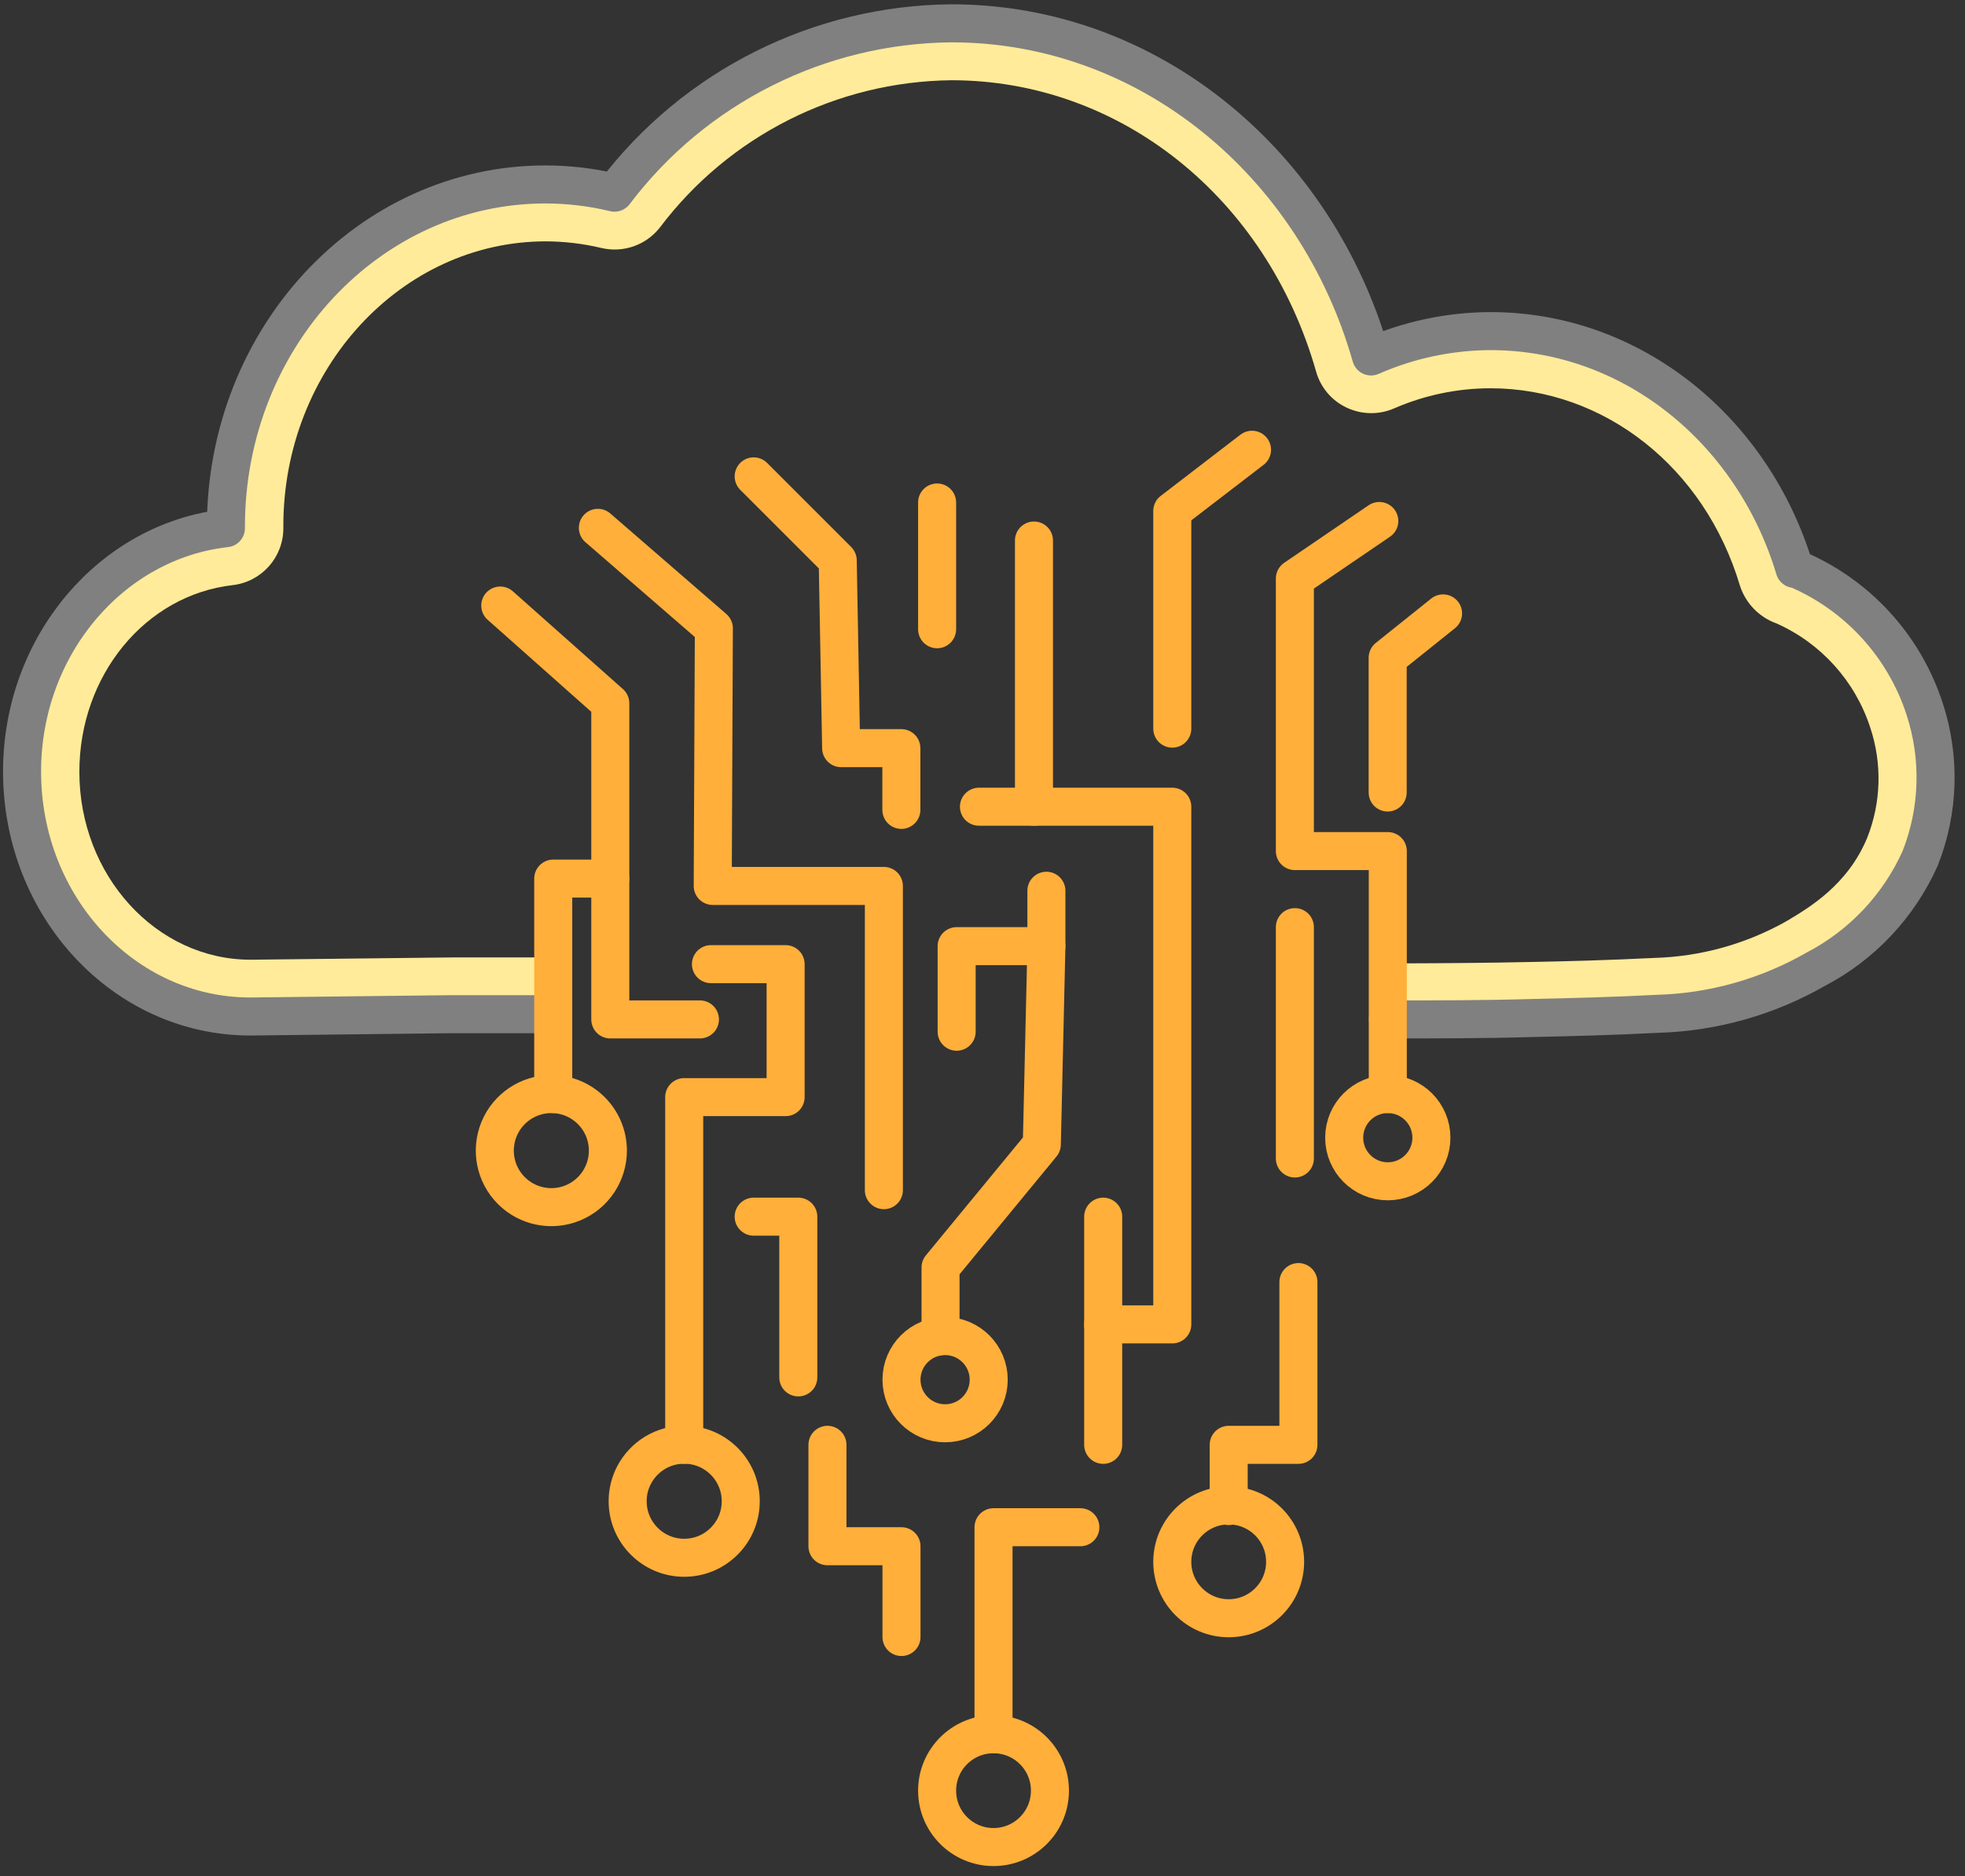 <?xml version="1.0" encoding="UTF-8"?>
<svg width="155px" height="148px" viewBox="0 0 155 148" version="1.1" xmlns="http://www.w3.org/2000/svg" xmlns:xlink="http://www.w3.org/1999/xlink">
    <rect x="0" y="0" width="155" height="148" fill="#333333" stroke="none"/>
    <!-- Generator: Sketch 52.5 (67469) - http://www.bohemiancoding.com/sketch -->
    <title>_Group_223</title>
    <desc>Created with Sketch.</desc>
    <g id="Page-1" stroke="none" stroke-width="1" fill="none" fill-rule="evenodd">
        <g id="_Group_223" transform="translate(1, 1)">
            <g id="_Group_224" fill="#FFEB99" fill-rule="nonzero">
                <path d="M151.31,54.82 C149.655,49.73 145.882,45.604 140.96,43.5 C137.47,32.21 127.7,24.64 116.57,24.64 C113.456,24.64 110.371,25.248 107.49,26.43 C102.8,10.8 89.49,0.33 74.06,0.33 C63.565,0.406 53.69,5.312 47.29,13.63 C38.673,11.704 29.689,14.593 23.81,21.18 C19.027,26.382 16.363,33.184 16.34,40.25 C7.14,41.54 0.26,49.9 0.26,59.89 C0.26,70.82 8.56,79.71 18.8,79.71 L34.38,79.53 L42.8,79.53 L42.8,74.53 L34.66,74.53 L18.77,74.71 C11.32,74.71 5.26,68.06 5.26,59.89 C5.26,52.28 10.46,45.95 17.35,45.16 C19.625,44.901 21.344,42.979 21.35,40.69 C21.355,40.627 21.355,40.563 21.35,40.5 C21.35,28.11 30.66,18.04 42.06,18.04 C43.546,18.046 45.025,18.224 46.47,18.57 C48.182,18.963 49.966,18.332 51.05,16.95 C56.502,9.722 64.997,5.43 74.05,5.33 C87.35,5.33 98.91,14.58 102.82,28.33 C103.174,29.578 104.054,30.611 105.23,31.16 C106.4,31.712 107.75,31.737 108.94,31.23 C111.343,30.179 113.937,29.634 116.56,29.63 C125.56,29.63 133.46,35.88 136.24,45.18 C136.682,46.576 137.751,47.686 139.13,48.18 C142.642,49.745 145.328,52.724 146.52,56.38 C147.471,59.216 147.39,62.298 146.29,65.08 C144.75,68.81 141.72,70.6 139.9,71.68 C136.71,73.478 133.13,74.47 129.47,74.57 C125.91,74.75 122.39,74.84 119.72,74.89 C116.44,74.96 112.99,74.99 109.24,75 L109.24,80 C113.03,80 116.5,80 119.82,79.89 C122.53,79.83 126.1,79.75 129.72,79.56 C134.194,79.436 138.567,78.206 142.45,75.98 C146.201,74.016 149.182,70.845 150.91,66.98 C152.478,63.102 152.619,58.793 151.31,54.82 Z M16.31,40.69 C16.328,40.911 16.372,41.129 16.44,41.34 C16.373,41.13 16.339,40.911 16.34,40.69 L16.31,40.69 Z" id="_Compound_Path_30"></path>
            </g>
            <path d="M108.47,79.42 C112.26,79.42 116.04,79.42 119.82,79.31 C123.12,79.24 126.42,79.15 129.71,78.98 C134.103,78.86 138.397,77.654 142.21,75.47 C145.867,73.566 148.774,70.483 150.46,66.72 C151.946,62.966 152.077,58.811 150.83,54.97 C149.223,49.975 145.521,45.927 140.69,43.88 L140.63,43.88 L140.56,43.88 C137.3,33 127.8,25.12 116.56,25.12 C113.319,25.134 110.116,25.814 107.15,27.12 C102.83,11.91 89.65,0.84 74.05,0.84 C63.596,0.926 53.776,5.862 47.47,14.2 C45.689,13.77 43.863,13.552 42.03,13.55 C28.11,13.55 16.82,25.65 16.82,40.55 C16.82,40.55 16.82,40.63 16.82,40.67 C7.82,41.67 0.74,49.9 0.74,59.87 C0.74,70.54 8.8,79.19 18.74,79.19 L34.37,79.01 L42.61,79.01" id="_Path_981" stroke="grey" stroke-width="3" stroke-linecap="round" stroke-linejoin="round"></path>
            <path d="M46.95,89.76 C46.954,91.565 45.87,93.194 44.204,93.888 C42.537,94.581 40.617,94.202 39.34,92.927 C38.062,91.652 37.679,89.733 38.369,88.066 C39.058,86.398 40.685,85.31 42.49,85.31 C44.949,85.31 46.944,87.301 46.95,89.76 Z" id="_Path_982" stroke="#ffaf3a" stroke-width="3" stroke-linecap="round" stroke-linejoin="round"></path>
            <path d="M57.43,117.43 C57.43,119.893 55.433,121.89 52.97,121.89 C50.507,121.89 48.51,119.893 48.51,117.43 C48.51,114.967 50.507,112.97 52.97,112.97 C55.433,112.97 57.43,114.967 57.43,117.43 Z" id="_Path_983" stroke="#ffaf3a" stroke-width="3" stroke-linecap="round" stroke-linejoin="round"></path>
            <circle id="_Path_984" stroke="#ffaf3a" stroke-width="3" stroke-linecap="round" stroke-linejoin="round" cx="77.37" cy="140.26" r="4.45"></circle>
            <circle id="_Path_985" stroke="#ffaf3a" stroke-width="3" stroke-linecap="round" stroke-linejoin="round" cx="95.92" cy="122.21" r="4.45"></circle>
            <circle id="_Path_986" stroke="#ffaf3a" stroke-width="3" stroke-linecap="round" stroke-linejoin="round" cx="108.47" cy="88.75" r="3.44"></circle>
            <circle id="_Path_987" stroke="#ffaf3a" stroke-width="3" stroke-linecap="round" stroke-linejoin="round" cx="73.55" cy="107.84" r="3.44"></circle>
            <polyline id="_Path_988" stroke="#ffaf3a" stroke-width="3" stroke-linecap="round" stroke-linejoin="round" points="80.56 41.64 80.56 62.64 91.47 62.64 91.47 103.48 86.02 103.48 86.02 112.98"></polyline>
            <polyline id="_Path_989" stroke="#ffaf3a" stroke-width="3" stroke-linecap="round" stroke-linejoin="round" points="73.19 104.41 73.19 98.99 81.18 89.28 81.54 73.64 74.46 73.64 74.46 80.39"></polyline>
            <polyline id="_Path_990" stroke="#ffaf3a" stroke-width="3" stroke-linecap="round" stroke-linejoin="round" points="107.8 40.1 101.14 44.64 101.14 66.14 108.47 66.14 108.47 79.42 108.47 85.31"></polyline>
            <path d="M101.14,72.14 L101.14,90.39" id="_Path_991" stroke="#ffaf3a" stroke-width="3" stroke-linecap="round" stroke-linejoin="round"></path>
            <polyline id="_Path_992" stroke="#ffaf3a" stroke-width="3" stroke-linecap="round" stroke-linejoin="round" points="91.47 56.48 91.47 39.31 97.76 34.48"></polyline>
            <polyline id="_Path_993" stroke="#ffaf3a" stroke-width="3" stroke-linecap="round" stroke-linejoin="round" points="68.72 92.89 68.72 68.89 55.22 68.89 55.31 48.57 46.16 40.64"></polyline>
            <polyline id="_Path_994" stroke="#ffaf3a" stroke-width="3" stroke-linecap="round" stroke-linejoin="round" points="52.97 112.98 52.97 85.55 60.97 85.55 60.97 75.06 55.08 75.06"></polyline>
            <polyline id="_Path_995" stroke="#ffaf3a" stroke-width="3" stroke-linecap="round" stroke-linejoin="round" points="61.97 107.66 61.97 94.98 58.45 94.98"></polyline>
            <polyline id="_Path_996" stroke="#ffaf3a" stroke-width="3" stroke-linecap="round" stroke-linejoin="round" points="70.1 62.89 70.1 58.02 65.35 58.02 65.08 43.21 58.45 36.58"></polyline>
            <polyline id="_Path_997" stroke="#ffaf3a" stroke-width="3" stroke-linecap="round" stroke-linejoin="round" points="42.64 85.31 42.64 78.99 42.64 68.31 47.14 68.31 47.14 54.48 38.46 46.77"></polyline>
            <polyline id="_Path_998" stroke="#ffaf3a" stroke-width="3" stroke-linecap="round" stroke-linejoin="round" points="108.46 61.52 108.46 50.89 112.83 47.39"></polyline>
            <path d="M72.92,48.64 L72.92,38.64" id="_Path_999" stroke="#ffaf3a" stroke-width="3" stroke-linecap="round" stroke-linejoin="round"></path>
            <polyline id="_Path_1000" stroke="#ffaf3a" stroke-width="3" stroke-linecap="round" stroke-linejoin="round" points="64.27 112.98 64.27 120.98 70.11 120.98 70.11 128.14"></polyline>
            <polyline id="_Path_1001" stroke="#ffaf3a" stroke-width="3" stroke-linecap="round" stroke-linejoin="round" points="101.42 100.14 101.42 112.98 95.92 112.98 95.92 117.81"></polyline>
            <polyline id="_Path_1002" stroke="#ffaf3a" stroke-width="3" stroke-linecap="round" stroke-linejoin="round" points="84.22 119.48 77.37 119.48 77.37 135.81"></polyline>
            <path d="M81.54,73.64 L81.54,69.27" id="_Path_1003" stroke="#ffaf3a" stroke-width="3" stroke-linecap="round" stroke-linejoin="round"></path>
            <polyline id="_Path_1004" stroke="#ffaf3a" stroke-width="3" stroke-linecap="round" stroke-linejoin="round" points="47.14 68.31 47.14 79.42 54.21 79.42"></polyline>
            <path d="M86.02,103.48 L86.02,94.98" id="_Path_1005" stroke="#ffaf3a" stroke-width="3" stroke-linecap="round" stroke-linejoin="round"></path>
            <path d="M80.56,62.64 L76.22,62.64" id="_Path_1006" stroke="#ffaf3a" stroke-width="3" stroke-linecap="round" stroke-linejoin="round"></path>
        </g>
    </g>
</svg>